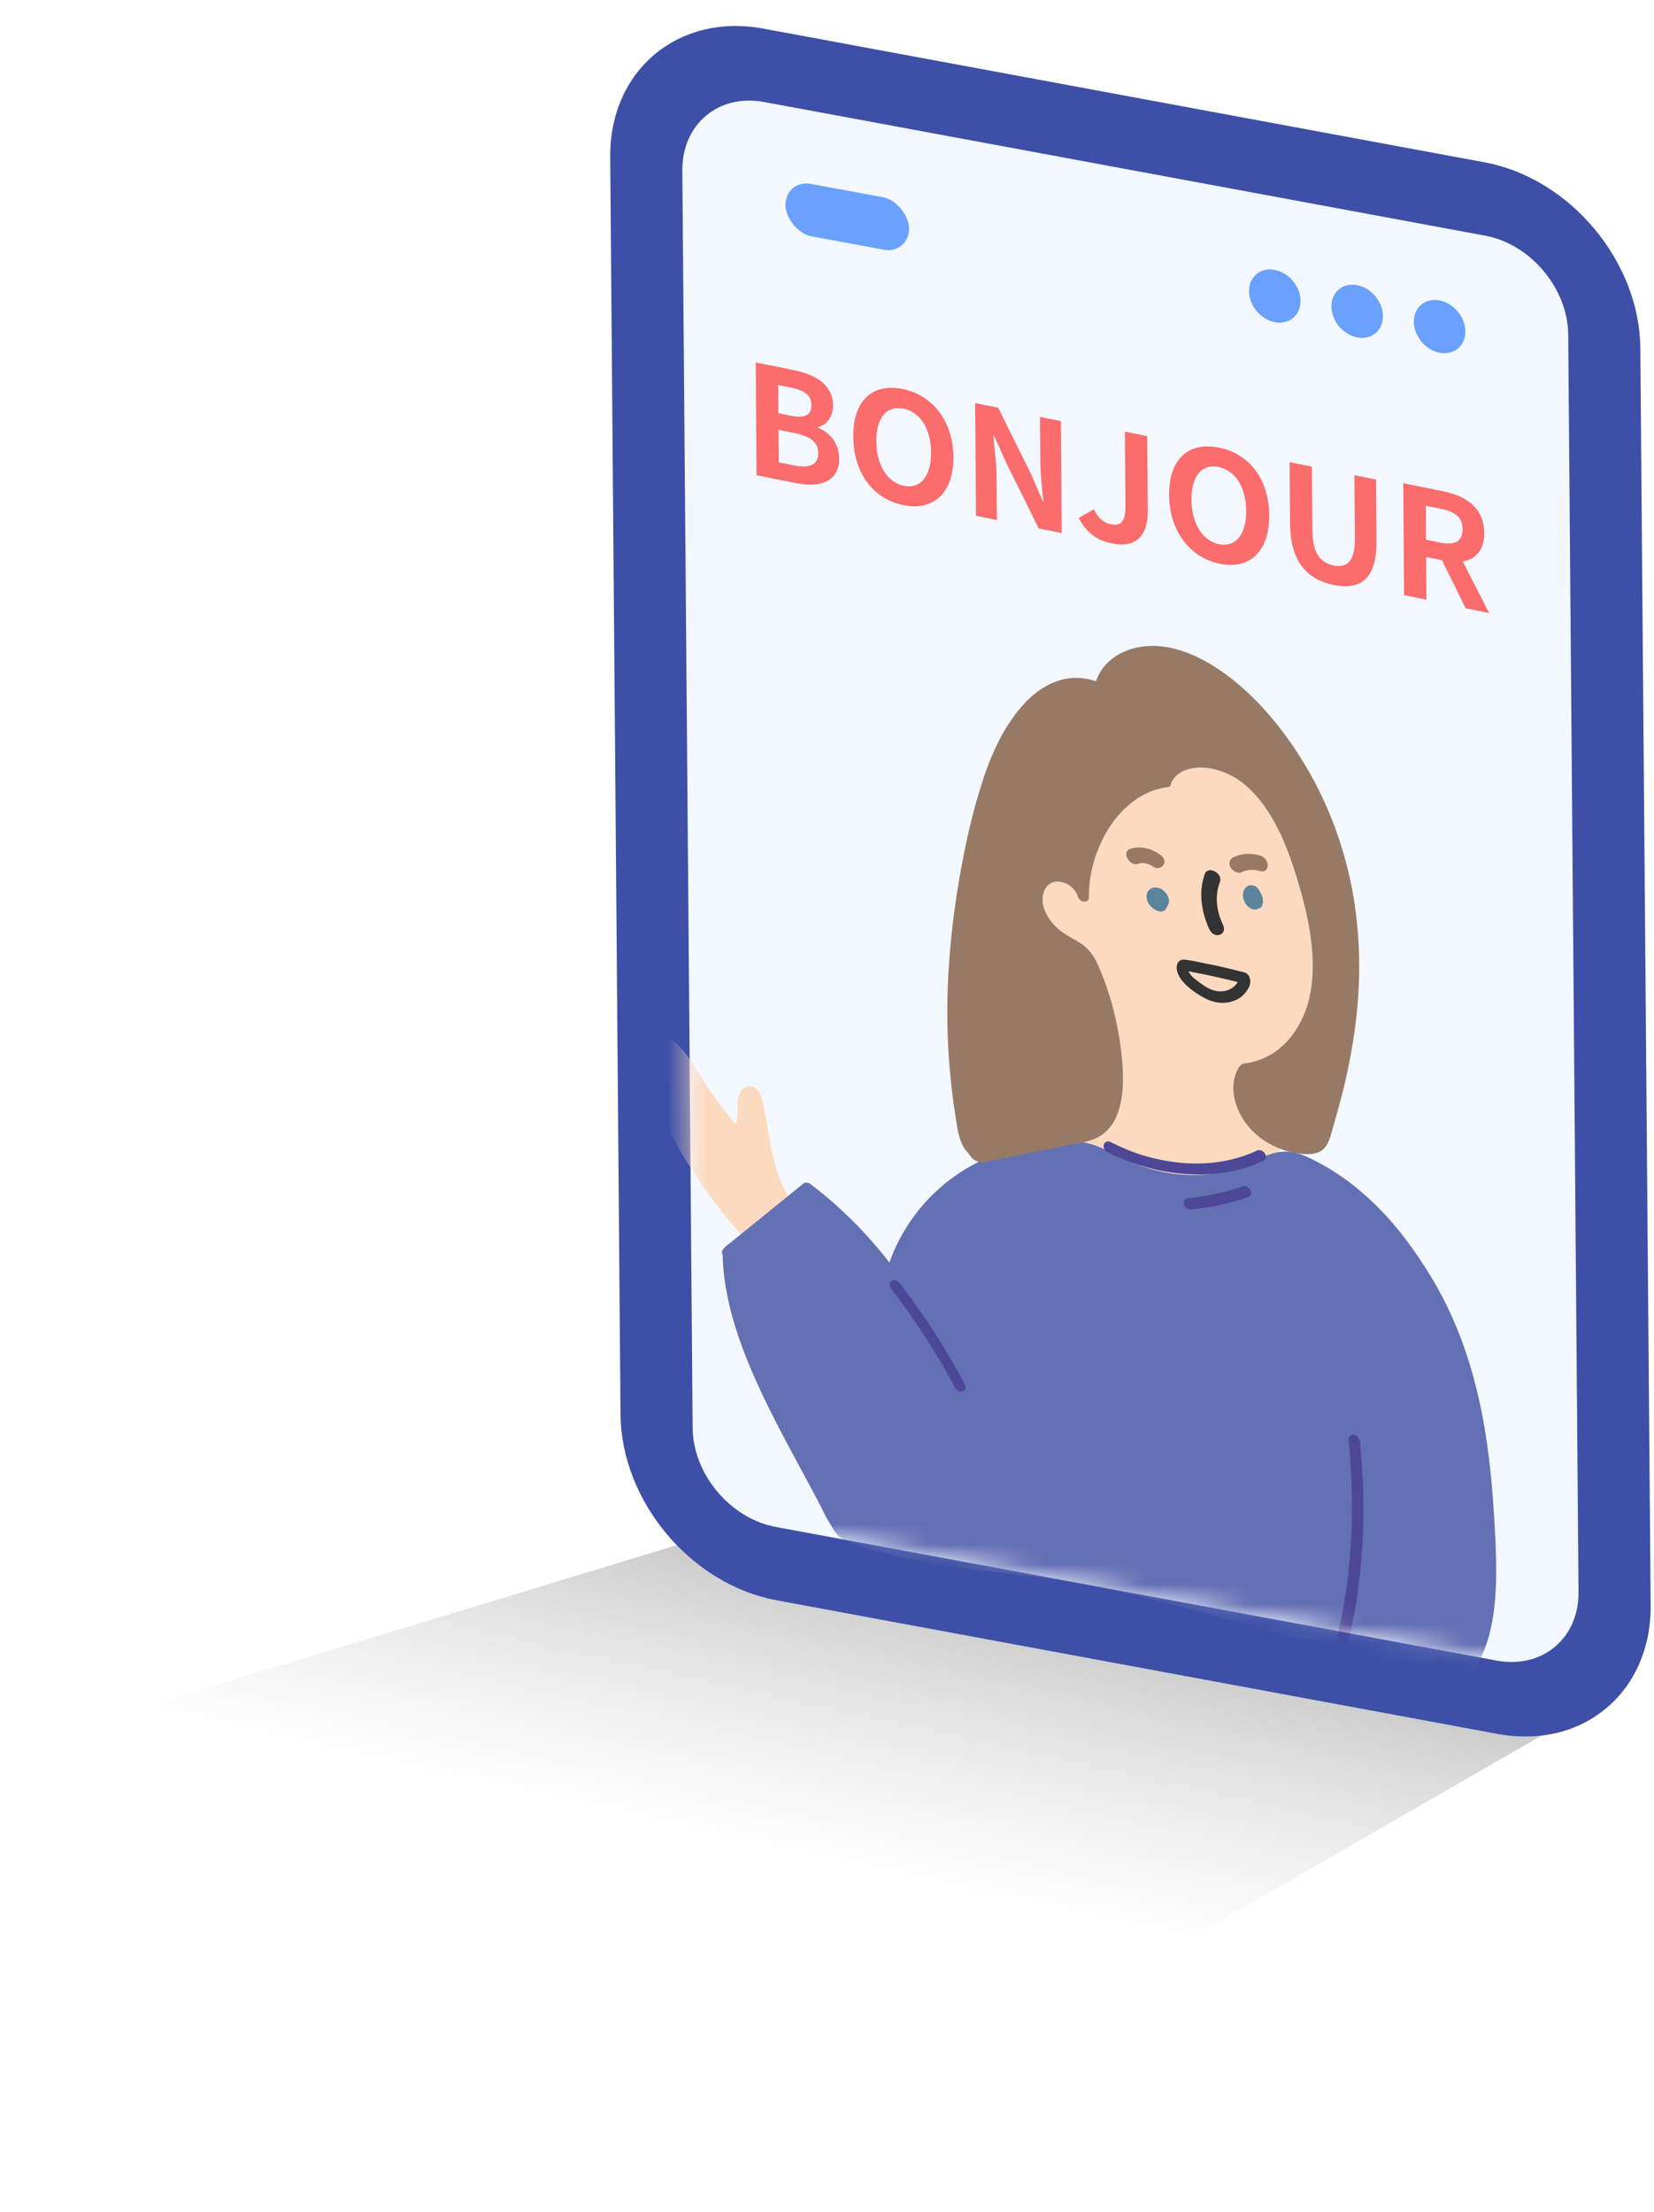 <svg width="83" height="111" viewBox="0 0 83 111" fill="none" xmlns="http://www.w3.org/2000/svg">
<path d="M0.057 87.827L34.057 77.5L79.513 85.839L57.557 98.5L0.057 87.827Z" fill="url(#paint0_linear)"/>
<path d="M30.622 7.886C30.586 3.531 34.028 0.643 38.311 1.437L74.496 8.144C78.778 8.937 82.279 13.111 82.314 17.466L82.832 80.552C82.868 84.908 79.425 87.795 75.143 87.001L38.958 80.294C34.675 79.501 31.175 75.327 31.139 70.972L30.622 7.886Z" fill="#F3F8FF"/>
<path fill-rule="evenodd" clip-rule="evenodd" d="M74.526 11.824L38.341 5.117C36.057 4.694 34.221 6.234 34.24 8.556L34.758 71.642C34.776 73.965 36.644 76.191 38.927 76.615L75.112 83.321C77.397 83.744 79.233 82.204 79.213 79.882L78.696 16.796C78.677 14.473 76.81 12.247 74.526 11.824ZM38.311 1.437C34.028 0.643 30.586 3.531 30.622 7.886L31.139 70.972C31.175 75.327 34.675 79.501 38.958 80.294L75.143 87.001C79.425 87.795 82.868 84.908 82.832 80.552L82.314 17.466C82.279 13.111 78.778 8.937 74.496 8.144L38.311 1.437Z" fill="#3D4FA6"/>
<rect width="6.309" height="2.629" rx="1.314" transform="matrix(0.983 0.182 0.008 1 39.405 8.989)" fill="#6AA0FF"/>
<circle r="1.314" transform="matrix(0.983 0.182 0.008 1 63.97 14.854)" fill="#6AA0FF"/>
<circle r="1.314" transform="matrix(0.983 0.182 0.008 1 68.106 15.62)" fill="#6AA0FF"/>
<circle r="1.314" transform="matrix(0.983 0.182 0.008 1 72.241 16.387)" fill="#6AA0FF"/>
<mask id="mask0" mask-type="alpha" maskUnits="userSpaceOnUse" x="34" y="4" width="46" height="81">
<rect width="45.213" height="71.5" transform="matrix(0.983 0.182 0.008 1 34.205 4.351)" fill="#C4C4C4"/>
</mask>
<g mask="url(#mask0)">
<path d="M58.584 36.796C56.572 37.093 55.006 38.39 53.752 39.88C53.077 40.698 52.455 41.569 52.041 42.587C51.271 44.452 51.193 46.682 51.528 48.901C51.863 51.119 52.585 53.328 53.376 55.517C53.921 57.041 54.588 58.675 55.878 59.725C56.969 60.613 58.341 60.933 59.58 60.888C61.37 60.824 63.035 60.024 63.859 58.534C64.182 57.949 64.375 57.259 64.551 56.584C64.852 55.431 65.127 54.255 65.394 53.086C65.861 51.038 66.302 48.95 66.234 46.734C66.166 44.518 65.563 42.15 64.145 40.182C62.727 38.205 60.409 36.74 58.283 36.84" fill="#FCDABF"/>
<path d="M57.114 43.342C57.337 43.263 57.604 43.31 57.829 43.466C58.287 43.779 58.696 43.204 58.221 42.888C57.728 42.543 57.185 42.429 56.705 42.596C56.267 42.731 56.677 43.493 57.114 43.342Z" fill="#977A65"/>
<path d="M62.293 43.768C62.576 43.629 62.868 43.608 63.23 43.702C63.747 43.846 63.742 43.069 63.225 42.925C62.742 42.788 62.269 42.821 61.892 43.015C61.72 43.104 61.635 43.294 61.749 43.519C61.853 43.7 62.121 43.857 62.293 43.768Z" fill="#977A65"/>
<path d="M63.13 45.006C63.121 44.995 63.103 44.974 63.095 44.964C63.103 44.974 63.147 45.052 63.13 45.006C63.13 45.014 63.165 45.107 63.156 45.045C63.156 45.071 63.156 45.088 63.165 45.115C63.165 45.107 63.165 45.09 63.164 45.081C63.173 45.041 63.157 45.172 63.156 45.122C63.156 45.113 63.182 45.068 63.156 45.122C63.122 45.19 63.191 45.104 63.13 45.15C63.088 45.199 63.13 45.15 63.139 45.152C62.958 45.111 62.76 45.066 62.579 45.025C62.509 44.933 62.57 45.014 62.579 45.033C62.622 45.119 62.552 44.951 62.579 45.033C62.605 45.107 62.587 44.959 62.579 45.033C62.579 45.059 62.579 45.093 62.579 45.11C62.555 45.307 62.789 45.563 62.979 45.589C63.22 45.635 63.357 45.505 63.373 45.289C63.397 45.058 63.292 44.814 63.144 44.603C62.996 44.4 62.729 44.374 62.583 44.476C62.3 44.657 62.304 45.141 62.59 45.451C62.755 45.623 63.005 45.705 63.151 45.577C63.262 45.442 63.286 45.185 63.13 45.006Z" fill="#5A849C"/>
<path d="M58.177 44.97C58.246 44.994 58.255 44.995 58.22 44.979C58.281 45.018 58.289 45.029 58.255 44.995C58.298 45.039 58.316 45.051 58.289 45.029C58.264 44.998 58.281 45.018 58.324 45.07C58.351 45.144 58.351 45.152 58.333 45.106C58.342 45.142 58.342 45.167 58.342 45.201C58.334 45.275 58.3 45.318 58.231 45.345C58.266 45.327 58.257 45.342 58.197 45.345C58.154 45.336 58.094 45.322 58.05 45.312C58.007 45.294 57.973 45.261 57.938 45.22C57.894 45.151 57.877 45.139 57.903 45.17C57.894 45.143 57.877 45.122 57.877 45.096C57.886 45.141 57.886 45.124 57.868 45.035C57.867 44.993 57.876 44.944 57.901 44.908C57.944 44.858 57.961 44.854 57.935 44.873C57.773 44.972 57.792 45.255 57.939 45.423C58.113 45.622 58.337 45.655 58.5 45.548C58.68 45.428 58.712 45.14 58.573 44.907C58.407 44.625 58.087 44.46 57.83 44.554C57.589 44.636 57.479 44.881 57.559 45.152C57.638 45.44 57.889 45.648 58.165 45.726C58.372 45.781 58.578 45.633 58.559 45.426C58.566 45.226 58.401 45.028 58.177 44.97Z" fill="#5A849C"/>
<path d="M60.455 43.862C60.15 44.703 60.252 45.682 60.69 46.637C60.936 47.15 61.615 46.912 61.37 46.399C61.011 45.644 60.971 44.903 61.217 44.254C61.386 43.812 60.607 43.406 60.455 43.862Z" fill="#333333"/>
<path d="M62.44 48.793C61.776 48.62 61.104 48.454 60.432 48.33C60.113 48.263 59.794 48.188 59.476 48.154C59.097 48.108 58.979 48.434 59.084 48.782C59.26 49.328 59.9 49.772 60.392 50.05C60.885 50.329 61.427 50.393 61.882 50.229C62.131 50.148 62.336 50.007 62.49 49.814C62.635 49.636 62.839 49.328 62.691 49.038C62.621 48.914 62.5 48.856 62.371 48.845C62.294 48.837 62.208 48.886 62.183 48.948C62.123 49.044 62.141 49.181 62.228 49.291L62.237 49.301C62.497 49.598 62.908 49.3 62.63 49L62.622 48.99C62.631 49.1 62.658 49.214 62.667 49.333C62.667 49.325 62.676 49.327 62.676 49.31C62.616 49.339 62.564 49.379 62.504 49.399C62.513 49.401 62.513 49.401 62.53 49.405C62.426 49.341 62.314 49.268 62.21 49.212C62.21 49.221 62.219 49.239 62.219 49.239C62.21 49.196 62.193 49.142 62.184 49.09C62.176 49.214 62.056 49.364 61.98 49.448C61.877 49.552 61.766 49.62 61.629 49.675C61.345 49.783 61.018 49.764 60.69 49.612C60.475 49.508 60.267 49.356 60.077 49.208C59.93 49.102 59.765 48.967 59.678 48.806C59.669 48.78 59.643 48.666 59.634 48.655C59.6 48.673 59.566 48.699 59.54 48.711C59.548 48.712 59.566 48.716 59.574 48.718C59.6 48.723 59.635 48.731 59.652 48.734C59.729 48.751 59.798 48.765 59.876 48.781C60.134 48.835 60.401 48.883 60.66 48.937C61.254 49.062 61.849 49.212 62.435 49.351C62.814 49.439 62.81 48.887 62.44 48.793Z" fill="#333333"/>
<path d="M37.956 62.767C35.476 60.21 33.517 57.144 32.288 53.922C32.042 53.275 31.847 52.492 32.266 52.084C32.65 51.711 33.366 51.889 33.877 52.303C34.379 52.716 34.702 53.291 35.05 53.845C35.607 54.736 36.233 55.597 36.911 56.407C37.089 56.028 36.973 55.529 37.039 55.092C37.104 54.656 37.584 54.294 37.956 54.628C38.121 54.765 38.183 54.985 38.236 55.177C38.608 56.645 38.619 58.16 39.318 59.572C39.651 60.27 40.163 60.953 40.22 61.674C40.268 62.263 39.988 62.795 39.499 63.017C39.018 63.24 38.363 63.134 37.844 62.753" fill="#FCDABF"/>
<path d="M74.734 76.655C74.562 73.278 74.227 69.809 72.921 66.458C71.614 63.106 69.173 59.847 65.961 58.224C65.546 58.013 65.124 57.835 64.702 57.794C63.893 57.711 63.233 58.139 62.547 58.433C60.712 59.238 58.363 59.117 56.265 58.109C55.747 57.86 55.246 57.564 54.712 57.423C54.229 57.294 53.764 57.296 53.3 57.316C49.224 57.557 45.855 60.233 44.764 64.055C43.582 62.412 42.143 60.933 40.534 59.713C39.209 60.851 37.876 61.97 36.551 63.108C36.542 63.133 36.542 63.141 36.525 63.164L36.551 63.143C36.575 67.616 39.473 72.064 41.655 76.423C41.769 76.66 41.9 76.918 42.108 77.088C42.289 77.253 42.522 77.342 42.747 77.429C46.248 78.698 49.802 78.766 53.35 79.313C60.128 80.345 66.962 83.167 73.692 83.657C74.874 81.743 74.855 79.145 74.734 76.655Z" fill="#6370B4"/>
<path d="M75.021 76.901C74.851 73.511 74.49 70.005 73.09 66.596C71.951 63.838 70.048 61.109 67.497 59.307C66.822 58.827 66.087 58.377 65.337 58.099C64.492 57.793 63.778 57.934 63.083 58.23C62.44 58.503 61.797 58.785 61.057 58.895C60.344 59.011 59.578 58.999 58.803 58.892C58.019 58.766 57.226 58.53 56.475 58.185C56.061 57.996 55.663 57.768 55.249 57.588C54.8 57.391 54.361 57.289 53.904 57.258C53.172 57.203 52.459 57.285 51.789 57.402C51.153 57.517 50.534 57.687 49.951 57.923C47.591 58.836 45.737 60.619 44.781 62.955C44.671 63.234 44.57 63.522 44.477 63.812C44.641 63.806 44.796 63.805 44.959 63.79C43.76 62.133 42.295 60.647 40.669 59.411C40.565 59.33 40.41 59.314 40.324 59.379C39.631 59.944 38.947 60.493 38.254 61.058C37.912 61.329 37.587 61.603 37.244 61.874C37.073 62.013 36.902 62.153 36.723 62.299C36.551 62.438 36.337 62.56 36.244 62.758C36.151 62.956 36.471 63.259 36.669 63.159C36.677 63.152 36.677 63.152 36.694 63.139C36.547 63.032 36.409 62.919 36.261 62.804C36.284 66.011 37.822 69.257 39.435 72.309C39.854 73.086 40.264 73.853 40.682 74.629C40.891 75.018 41.101 75.406 41.293 75.799C41.485 76.176 41.677 76.594 42.032 76.871C42.395 77.15 42.843 77.262 43.257 77.401C43.723 77.559 44.197 77.702 44.663 77.827C45.602 78.07 46.542 78.262 47.481 78.42C49.359 78.729 51.244 78.923 53.131 79.242C54.992 79.547 56.862 79.997 58.715 80.477C62.457 81.46 66.191 82.652 69.93 83.383C70.87 83.559 71.8 83.716 72.739 83.841C72.954 83.862 73.186 83.894 73.402 83.915C73.514 83.931 73.626 83.955 73.729 83.943C73.875 83.941 73.935 83.862 74.003 83.759C74.19 83.447 74.36 83.106 74.495 82.757C75.036 81.364 75.11 79.737 75.073 78.136C75.061 77.714 75.05 77.318 75.021 76.901C75.01 76.546 74.441 76.425 74.453 76.779C74.573 79.135 74.616 81.618 73.442 83.471C73.519 83.446 73.605 83.414 73.691 83.39C70.6 83.099 67.488 82.342 64.384 81.495C61.272 80.645 58.168 79.714 55.04 79.054C51.912 78.394 48.813 78.236 45.693 77.536C44.926 77.363 44.168 77.168 43.4 76.912C43.072 76.8 42.659 76.695 42.347 76.486C42.062 76.29 41.93 75.927 41.782 75.644C41.11 74.335 40.396 73.051 39.715 71.749C38.398 69.229 37.14 66.563 36.88 63.908C36.843 63.582 36.833 63.269 36.83 62.942C36.829 62.757 36.578 62.519 36.398 62.606C36.389 62.613 36.389 62.613 36.372 62.626C36.511 62.756 36.649 62.895 36.797 63.027C36.771 63.08 36.865 63 36.874 62.985C36.916 62.952 36.968 62.913 37.002 62.878C37.079 62.819 37.165 62.754 37.242 62.686C37.404 62.553 37.567 62.42 37.729 62.287C38.072 62.017 38.397 61.742 38.739 61.472C39.406 60.935 40.065 60.389 40.732 59.861C40.62 59.845 40.508 59.846 40.388 59.829C41.98 61.049 43.392 62.491 44.565 64.091C44.704 64.289 44.988 64.249 45.047 64.068C45.745 61.719 47.366 59.852 49.51 58.785C50.59 58.252 51.792 57.922 53.082 57.829C53.461 57.801 53.848 57.783 54.244 57.834C54.666 57.891 55.08 58.046 55.477 58.24C56.246 58.614 56.971 58.978 57.773 59.208C59.29 59.641 60.839 59.662 62.179 59.261C62.848 59.06 63.431 58.681 64.109 58.533C64.857 58.357 65.625 58.731 66.368 59.158C68.96 60.651 70.949 63.188 72.215 65.806C73.726 68.97 74.197 72.324 74.409 75.513C74.438 75.93 74.458 76.345 74.487 76.753C74.464 77.134 75.032 77.255 75.021 76.901Z" fill="#6370B4"/>
<path d="M58.479 39.047C59.037 37.644 61.215 37.761 62.601 38.889C63.978 40.023 64.705 41.763 65.243 43.413C65.921 45.506 66.402 47.699 66.072 49.676C65.742 51.653 64.472 53.372 62.521 53.663C61.932 54.35 62.148 55.632 62.886 56.464C63.606 57.293 64.728 57.692 65.683 57.625C65.829 57.611 65.975 57.588 66.096 57.526C66.336 57.392 66.419 57.097 66.512 56.83C67.537 53.434 68.225 49.806 67.835 45.995C67.446 42.185 65.867 38.143 62.987 35.157C61.781 33.909 60.292 32.83 58.715 32.548C57.155 32.268 55.551 32.967 55.234 34.436C53.714 33.749 52.266 34.679 51.397 35.803C50.084 37.513 49.429 39.719 48.928 41.939C47.845 46.743 47.418 51.888 48.369 57.145C48.45 57.586 48.626 58.123 49.04 58.276C49.23 58.349 49.419 58.309 49.6 58.276C51.01 57.988 52.419 57.7 53.82 57.411C54.241 57.322 54.662 57.234 55.014 57.019C55.973 56.433 56.153 55.075 56.083 53.822C56.002 52.169 55.611 50.463 54.962 48.825C54.83 48.504 54.681 48.163 54.43 47.913C54.17 47.653 53.824 47.514 53.505 47.328C52.873 46.959 52.327 46.373 52.124 45.691C51.929 45.011 52.157 44.277 52.74 44.074C53.316 43.87 54.188 44.34 54.365 45.016C54.329 42.377 55.986 39.411 58.479 39.047Z" fill="#977A65"/>
<path d="M58.749 39.328C59.004 38.73 59.648 38.492 60.337 38.511C61.051 38.536 61.854 38.852 62.487 39.386C63.301 40.08 63.867 41.007 64.296 41.928C64.768 42.962 65.095 44.048 65.378 45.098C65.953 47.278 66.185 49.61 65.216 51.365C64.834 52.07 64.279 52.677 63.549 53.032C63.369 53.127 63.163 53.2 62.957 53.256C62.862 53.277 62.785 53.311 62.699 53.325C62.587 53.343 62.424 53.34 62.338 53.389C62.158 53.484 62.048 53.766 61.989 53.948C61.922 54.145 61.889 54.368 61.89 54.589C61.897 55.561 62.481 56.568 63.364 57.175C63.823 57.491 64.323 57.706 64.824 57.819C65.315 57.921 65.927 57.99 66.304 57.743C66.698 57.492 66.789 56.9 66.923 56.454C67.083 55.903 67.234 55.349 67.376 54.803C67.653 53.683 67.877 52.542 68.023 51.367C68.3 49.158 68.283 46.841 67.827 44.492C67.416 42.426 66.661 40.334 65.502 38.406C64.334 36.442 62.727 34.532 60.773 33.343C59.822 32.772 58.76 32.38 57.761 32.41C56.857 32.428 56.033 32.753 55.478 33.36C55.222 33.651 55.026 33.998 54.934 34.411C55.046 34.368 55.175 34.329 55.287 34.303C53.637 33.55 52.196 34.382 51.3 35.414C50.275 36.57 49.631 38.092 49.169 39.63C48.664 41.26 48.315 42.985 48.034 44.726C47.755 46.534 47.57 48.373 47.54 50.254C47.511 52.128 47.637 54.044 47.943 55.976C48.051 56.63 48.128 57.762 48.949 58.091C49.199 58.19 49.431 58.174 49.655 58.139C49.879 58.105 50.111 58.063 50.334 58.02C50.79 57.944 51.237 57.866 51.684 57.779C52.587 57.626 53.49 57.488 54.385 57.307C54.772 57.224 55.132 57.092 55.414 56.849C55.671 56.635 55.876 56.358 56.011 56.04C56.291 55.431 56.363 54.69 56.349 53.955C56.334 53.058 56.199 52.135 56.002 51.206C55.806 50.285 55.507 49.35 55.113 48.454C54.938 48.04 54.685 47.651 54.296 47.377C53.941 47.127 53.544 46.969 53.197 46.687C52.635 46.237 52.199 45.518 52.341 44.886C52.407 44.612 52.552 44.373 52.818 44.271C53.059 44.18 53.318 44.239 53.585 44.376C53.81 44.503 54.01 44.718 54.081 44.972C54.178 45.3 54.643 45.345 54.641 45.021C54.633 43.999 54.884 43.026 55.3 42.175C55.724 41.301 56.339 40.529 57.153 40.015C57.573 39.752 58.054 39.562 58.57 39.5C58.716 39.49 58.81 39.367 58.757 39.193C58.722 39.049 58.548 38.9 58.402 38.926C56.217 39.192 54.828 41.108 54.3 43.099C54.14 43.658 54.067 44.263 54.063 44.883C54.244 44.898 54.442 44.925 54.623 44.932C54.428 44.225 53.71 43.706 53.038 43.64C52.297 43.575 51.836 44.135 51.755 44.814C51.665 45.56 52.11 46.349 52.717 46.919C53.029 47.211 53.392 47.428 53.755 47.629C53.928 47.728 54.101 47.818 54.24 47.959C54.387 48.12 54.492 48.297 54.571 48.485C54.964 49.347 55.229 50.266 55.434 51.154C55.63 52.041 55.757 52.928 55.78 53.801C55.794 54.476 55.747 55.197 55.45 55.752C55.314 56.027 55.126 56.249 54.878 56.422C54.569 56.625 54.182 56.708 53.812 56.77C52.927 56.928 52.024 57.073 51.138 57.24C50.691 57.318 50.252 57.389 49.805 57.467C49.599 57.497 49.384 57.577 49.169 57.562C49.031 57.557 48.944 57.478 48.875 57.386C48.666 57.092 48.629 56.692 48.575 56.374C48.494 55.905 48.422 55.429 48.358 54.964C48.239 54.01 48.163 53.083 48.131 52.14C48.057 50.269 48.147 48.443 48.35 46.642C48.552 44.868 48.884 43.13 49.294 41.436C49.67 39.862 50.149 38.32 50.949 36.994C51.324 36.372 51.75 35.77 52.306 35.317C52.82 34.914 53.429 34.592 54.161 34.586C54.488 34.583 54.824 34.659 55.152 34.809C55.299 34.876 55.471 34.839 55.505 34.701C55.722 33.746 56.544 33.183 57.499 33.049C58.6 32.888 59.826 33.326 60.89 34.033C62.023 34.799 63.012 35.804 63.864 36.889C64.68 37.932 65.352 39.061 65.894 40.229C67.039 42.682 67.583 45.263 67.653 47.72C67.742 50.607 67.228 53.332 66.48 55.92C66.388 56.239 66.304 56.552 66.203 56.861C66.127 57.083 66.034 57.3 65.785 57.337C65.286 57.429 64.656 57.296 64.129 57.041C63.628 56.801 63.135 56.426 62.83 55.924C62.551 55.47 62.409 54.927 62.492 54.478C62.533 54.241 62.627 54.032 62.772 53.869C62.712 53.898 62.66 53.938 62.6 53.958C64.003 53.797 65.073 52.949 65.719 51.802C66.458 50.471 66.584 48.823 66.357 47.13C66.221 46.19 65.999 45.238 65.708 44.279C65.461 43.458 65.179 42.638 64.821 41.842C64.199 40.452 63.181 38.972 61.73 38.331C60.529 37.789 59.091 37.771 58.409 38.698C58.315 38.813 58.265 38.946 58.205 39.078C58.146 39.209 58.268 39.398 58.398 39.47C58.57 39.526 58.699 39.461 58.749 39.328Z" fill="#977A65"/>
<path d="M44.73 64.669C45.938 66.249 47.009 67.9 47.926 69.626C48.109 69.982 48.599 69.812 48.415 69.456C47.481 67.684 46.375 65.974 45.133 64.369C44.872 64.039 44.478 64.341 44.73 64.669Z" fill="#4C4797"/>
<path d="M55.581 57.811C57.618 58.839 59.857 59.167 61.815 58.765C62.365 58.658 62.88 58.477 63.386 58.253C63.514 58.187 63.565 58.047 63.487 57.898C63.417 57.76 63.227 57.664 63.098 57.722C61.444 58.508 59.397 58.585 57.389 57.978C56.828 57.809 56.285 57.585 55.741 57.31C55.387 57.124 55.227 57.633 55.581 57.811Z" fill="#4C4797"/>
<path d="M59.757 60.684C60.772 60.59 61.734 60.385 62.652 60.062C62.97 59.954 62.682 59.418 62.364 59.526C61.489 59.825 60.57 60.03 59.598 60.125C59.254 60.161 59.404 60.726 59.757 60.684Z" fill="#4C4797"/>
<path d="M67.673 72.222C67.953 75.038 67.895 77.826 67.446 80.443C67.313 81.195 67.162 81.934 66.977 82.656C66.883 82.99 67.44 83.287 67.533 82.935C68.191 80.349 68.492 77.601 68.402 74.761C68.37 73.962 68.321 73.167 68.246 72.349C68.236 72.198 68.114 72.03 67.957 71.993C67.81 71.967 67.663 72.055 67.673 72.222Z" fill="#4C4797"/>
</g>
<path d="M37.924 18.187L39.767 18.558C40.924 18.79 41.794 19.291 41.802 20.343C41.806 20.85 41.521 21.336 41.052 21.423L41.052 21.459C41.668 21.728 42.105 22.25 42.111 23.011C42.119 24.135 41.183 24.49 39.954 24.243L37.965 23.843L37.924 18.187ZM39.712 20.863C40.435 21.009 40.722 20.777 40.719 20.342C40.715 19.834 40.389 19.588 39.702 19.45L39.051 19.319L39.062 20.733L39.712 20.863ZM39.875 23.358C40.634 23.511 41.066 23.308 41.062 22.728C41.058 22.184 40.658 21.886 39.863 21.726L39.068 21.566L39.08 23.198L39.875 23.358Z" fill="#FB6C6C"/>
<path d="M42.818 21.913C42.804 20.066 43.809 19.219 45.291 19.517C46.773 19.814 47.829 21.11 47.842 22.921C47.856 24.731 46.852 25.65 45.334 25.346C43.816 25.041 42.831 23.723 42.818 21.913ZM46.722 22.696C46.713 21.501 46.165 20.668 45.334 20.501C44.503 20.334 43.966 20.95 43.975 22.145C43.984 23.339 44.531 24.208 45.363 24.375C46.194 24.542 46.73 23.89 46.722 22.696Z" fill="#FB6C6C"/>
<path d="M48.935 20.227L50.092 20.46L51.741 23.795L52.328 25.144L52.365 25.151C52.288 24.557 52.21 23.781 52.206 23.165L52.189 20.918L53.237 21.128L53.279 26.746L52.122 26.514L50.473 23.178L49.886 21.866L49.85 21.859C49.89 22.482 50.004 23.193 50.009 23.845L50.025 26.092L48.977 25.881L48.935 20.227Z" fill="#FB6C6C"/>
<path d="M54.133 25.981L54.889 25.553C55.108 25.997 55.399 26.237 55.724 26.302C56.231 26.405 56.482 26.201 56.476 25.402L56.449 21.658L57.569 21.885L57.597 25.701C57.605 26.755 57.069 27.517 55.876 27.276C55.045 27.145 54.5 26.709 54.133 25.981Z" fill="#FB6C6C"/>
<path d="M58.668 24.85C58.654 23.004 59.659 22.157 61.177 22.461C62.695 22.766 63.679 24.048 63.692 25.858C63.705 27.668 62.702 28.588 61.22 28.29C59.738 27.993 58.681 26.66 58.668 24.85ZM62.535 25.626C62.527 24.431 61.979 23.599 61.148 23.432C60.316 23.265 59.78 23.88 59.788 25.075C59.797 26.27 60.345 27.139 61.176 27.306C62.008 27.472 62.544 26.821 62.535 25.626Z" fill="#FB6C6C"/>
<path d="M64.736 26.269L64.713 23.188L65.834 23.413L65.857 26.604C65.866 27.764 66.266 28.242 66.917 28.373C67.568 28.504 67.999 28.192 67.99 27.032L67.966 23.842L69.051 24.061L69.074 27.142C69.088 29.027 68.298 29.628 66.924 29.352C65.587 29.083 64.749 28.154 64.736 26.269Z" fill="#FB6C6C"/>
<path d="M73.531 30.482L72.359 28.11L71.564 27.95L71.579 30.089L70.459 29.863L70.417 24.245L72.369 24.638C73.562 24.878 74.469 25.458 74.479 26.763C74.485 27.597 74.055 28.053 73.406 28.176L74.725 30.758L73.532 30.518L73.531 30.482ZM71.557 27.08L72.28 27.226C73.003 27.371 73.399 27.161 73.394 26.545C73.389 25.929 72.99 25.668 72.267 25.522L71.544 25.377L71.557 27.08Z" fill="#FB6C6C"/>
<defs>
<linearGradient id="paint0_linear" x1="52.557" y1="96" x2="55.673" y2="81.869" gradientUnits="userSpaceOnUse">
<stop stop-color="#C4C4C4" stop-opacity="0"/>
<stop offset="1" stop-color="#999999" stop-opacity="0.53"/>
</linearGradient>
</defs>
</svg>
